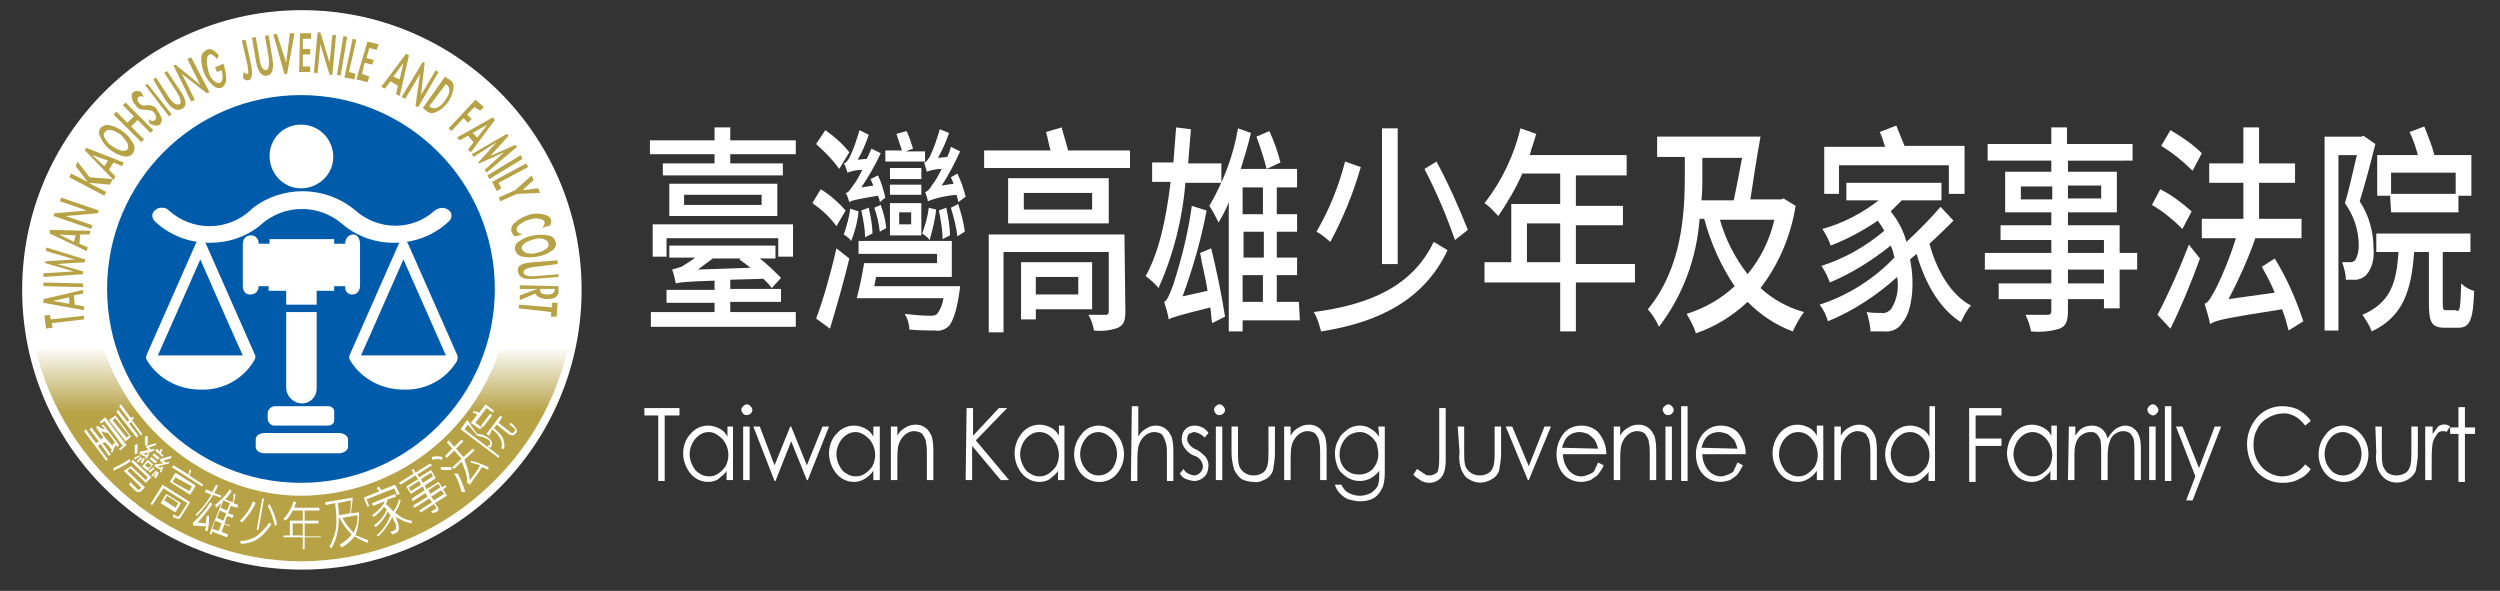 <?xml version="1.0" encoding="utf-8"?>
<!-- Generator: Adobe Illustrator 27.8.1, SVG Export Plug-In . SVG Version: 6.00 Build 0)  -->
<svg version="1.1" id="圖層_1" xmlns="http://www.w3.org/2000/svg" xmlns:xlink="http://www.w3.org/1999/xlink" x="0px" y="0px"
	 viewBox="0 0 270.8 64" style="enable-background:new 0 0 270.8 64;" xml:space="preserve">
<rect x="0" y="0" width="270.8" height="64" fill="#333333" stroke="none"/>
<style type="text/css">
	.st0{fill:#FFFFFF;}
	.st1{fill:url(#SVGID_1_);}
	.st2{fill:#005BAB;}
	.st3{fill:#B7A246;}
</style>
<path class="st0" d="M86.2,15.2v1.5h-7.1v1h5.7V19h-13v-1.3h5.6v-1h-7v-1.5h7v-1.4h1.7v1.4H86.2z M79.1,33.8h7.1v1.6H70.5v-1.6h6.9
	v-1h-5.2v-1.4h5.2v-1c-3.3,0.1-3.8,0.2-4.2,0.3c-0.1-0.5-0.2-1-0.4-1.5c0.3-0.1,0.7-0.2,1-0.3c0.5-0.3,1-0.6,1.5-1h-2.8v-1.3H84V28
	h-1.7c0.8,0.6,1.6,1.4,2.3,2.1l-1,1.1c-0.3-0.4-0.6-0.7-0.9-1l-3.6,0.1v1h5.5v1.4h-5.5V33.8z M70.7,24.3h15.2v3.5h-1.6v-2H72.2v2
	h-1.5V24.3z M84.2,19.9v3.5H72.5v-3.5H84.2z M82.5,21.1h-8.4v1.1h8.4L82.5,21.1z M77.2,28c-0.5,0.4-1.1,0.8-1.6,1.2l5.7-0.2
	c-0.4-0.3-0.8-0.6-1.2-0.9l0.1-0.1L77.2,28z"/>
<path class="st0" d="M90.6,24.5c-0.7-1-1.6-1.8-2.6-2.5l0.9-1.5c1,0.6,1.9,1.4,2.7,2.3L90.6,24.5z M88.4,34.5
	c0.7-1.8,1.6-4.9,2.2-7.6L92,28c-0.6,2.5-1.4,5.3-2.1,7.6L88.4,34.5z M90.9,18.3c-0.7-1-1.6-1.9-2.5-2.7l1-1.5
	c1,0.7,1.9,1.5,2.6,2.4L90.9,18.3z M93,22.9c-0.1,1.1-0.4,2.2-0.8,3.2c-0.2-0.3-0.5-0.5-0.8-0.7c0.3-0.9,0.6-1.9,0.7-2.8L93,22.9z
	 M95.3,21.9c0-0.2-0.1-0.5-0.2-0.7c-2.4,0.4-2.8,0.5-3.1,0.7c-0.1-0.3-0.2-0.7-0.4-1c0.3,0,0.5-0.4,0.8-0.8c0.4-0.5,0.7-1.1,1-1.7
	c-0.5,0-1.1,0.1-1.6,0.3c-0.1-0.3-0.2-0.7-0.4-1c0.2,0,0.4-0.3,0.6-0.6c0.5-1,0.8-2,1.1-3l1,0.5c-0.3,0.9-0.7,1.9-1.2,2.7l1-0.1
	c0.2-0.4,0.3-0.7,0.5-1.1l1,0.5c-0.6,1.3-1.3,2.5-2.1,3.7l1.3-0.2c-0.1-0.2-0.2-0.5-0.3-0.7l0.8-0.4c0.4,0.8,0.6,1.6,0.8,2.4
	L95.3,21.9z M104,31c0,0.3-0.1,0.6-0.1,0.8c-0.3,2-0.7,3-1.1,3.5c-0.4,0.4-1,0.6-1.5,0.5c-0.5,0-1.7,0-2.8-0.1
	c0-0.6-0.2-1.2-0.5-1.7c0.9,0.1,1.8,0.2,2.7,0.2c0.4,0,0.6,0,0.8-0.2c0.4-0.5,0.6-1.1,0.7-1.7h-9.4c0.3-1.1,0.6-2.5,0.8-3.8h7.9v-1
	H93v-1.4h10.1V30h-8.2l-0.2,1H104z M93.7,25.7c0-1-0.2-1.9-0.4-2.9l0.8-0.3c0.2,0.9,0.4,1.8,0.4,2.8L93.7,25.7z M95.3,25.1
	c-0.1-0.9-0.3-1.8-0.6-2.6l0.7-0.3c0.3,0.8,0.5,1.6,0.6,2.5L95.3,25.1z M100.2,17.5h-4.3v-1.2h1.8c-0.2-0.6-0.4-1.2-0.6-1.8l1.1-0.3
	c0.3,0.6,0.5,1.3,0.7,1.9l-0.8,0.3h2.1L100.2,17.5z M96.4,22h3.4v3.5h-3.4V22z M99.8,19.4h-3.4v-1.2h3.4V19.4z M96.4,20h3.4v1.1
	h-3.4V20z M97.4,24.3h1.3V23h-1.3L97.4,24.3z M101.4,22.7c-0.1,1.1-0.4,2.2-0.7,3.3c-0.2-0.3-0.5-0.5-0.8-0.7
	c0.3-0.9,0.6-1.8,0.7-2.8L101.4,22.7z M103.8,21.9c0-0.2-0.1-0.5-0.2-0.8c-1.1,0.1-2.1,0.3-3.1,0.7c0-0.2-0.2-0.8-0.3-1
	c0.2,0,0.5-0.3,0.8-0.8c0.4-0.5,0.7-1.1,1-1.7c-0.5,0-1.1,0.1-1.6,0.3c-0.1-0.3-0.2-0.7-0.3-1c0.2,0,0.4-0.3,0.6-0.6
	c0.5-1,0.8-2,1.1-3l1,0.4c-0.3,0.9-0.7,1.8-1.2,2.7l1-0.1c0.2-0.4,0.3-0.7,0.4-1.1l1,0.5c-0.6,1.3-1.2,2.5-2,3.7l1.3-0.2l-0.3-0.7
	l0.7-0.4c0.4,0.8,0.7,1.7,0.9,2.5L103.8,21.9z M102.1,25.9c0-1-0.2-2.1-0.4-3.1l0.8-0.3c0.2,1,0.4,2,0.4,3L102.1,25.9z M103.8,22.1
	c0.3,1,0.6,2,0.7,3l-0.8,0.5c-0.1-1-0.4-2.1-0.7-3.1L103.8,22.1z"/>
<path class="st0" d="M122.4,16.3v1.9h-15.8v-1.9h7.2c-0.2-0.6-0.3-1.4-0.5-2l1.7-0.5c0.2,0.8,0.5,1.7,0.7,2.5L122.4,16.3z
	 M121.9,33.7c0,1.1-0.2,1.5-0.8,1.8c-0.8,0.3-1.7,0.4-2.6,0.3c-0.1-0.6-0.3-1.2-0.6-1.7c0.6,0,1.2,0,1.9,0c0.2,0,0.3-0.1,0.3-0.4
	v-6.4h-11.4v8.7h-1.6V25.4h14.7L121.9,33.7z M120.1,19.3v4.9h-10.9v-4.9L120.1,19.3z M112.2,33.5v1.1h-1.6v-6.2h7.7v5.1H112.2z
	 M118.3,20.9h-7.4v1.8h7.4V20.9z M112.2,30v1.9h4.6V30H112.2z"/>
<path class="st0" d="M128.4,19.8c-0.3,3.9-1.3,7.8-2.9,11.4c-0.4-0.5-0.9-0.9-1.4-1.3c1.4-2.5,2.2-6,2.7-10.2h-2v-2.1h2.3
	c0.1-1.2,0.2-2.6,0.3-3.8l1.6,0.2c-0.1,1.2-0.2,2.5-0.3,3.7h3.6v2.1L128.4,19.8z M131.2,26.9c0.6,2.5,1.1,4.9,1.5,7.4l-1.4,0.7
	c-0.1-0.5-0.1-1.1-0.2-1.7c-3.6,0.9-4.2,1.1-4.5,1.3c-0.1-0.6-0.3-1.3-0.5-1.9c0.3-0.1,0.6-0.8,1-1.9c0.9-2.8,1.6-5.6,2-8.5l1.6,0.5
	c-0.6,3.2-1.5,6.3-2.6,9.3l2.7-0.6c-0.2-1.4-0.6-2.8-0.8-4.1L131.2,26.9z M140.8,34.7h-6.2v1.2h-1.5v-14c-0.3,0.8-0.7,1.5-1.1,2.2
	c-0.3-0.6-0.6-1.2-1-1.8c1.5-2.6,2.6-5.4,3.1-8.4l1.4,0.5c-0.3,1.3-0.7,2.6-1.1,3.9h6.1v2h-2.2v2.9h2.2v1.9h-2.2v2.8h2.2v1.9h-2.2
	v2.9h2.4L140.8,34.7z M134.6,20.3v2.9h2.2v-2.9L134.6,20.3z M136.9,25.1h-2.2v2.8h2.2V25.1z M134.6,32.7h2.2v-2.9h-2.2V32.7z
	 M137.5,14.2c0.5,1.1,0.9,2.2,1.2,3.4l-1.5,0.7c-0.3-1.2-0.7-2.4-1.1-3.5L137.5,14.2z"/>
<path class="st0" d="M156.8,27.1c-2.5,5.3-7.3,7.8-13.7,8.8c-0.2-0.7-0.4-1.5-0.8-2.1c6.1-0.8,10.7-2.8,13-7.6L156.8,27.1z
	 M147.4,18.1c-0.8,2.8-1.9,5.5-3.3,8.1c-0.5-0.4-0.9-0.8-1.5-1.1c1.4-2.4,2.4-4.9,3.1-7.6L147.4,18.1z M151.4,13.9v14.7h-1.7V13.9
	L151.4,13.9z M155.6,17.5c1.3,2.4,2.4,4.9,3.4,7.4l-1.4,1.1c-0.9-2.6-2-5.2-3.3-7.7L155.6,17.5z"/>
<path class="st0" d="M177.1,30.6h-6.4v5.3H169v-5.3h-8.2v-2.2h2.9v-6.3h5.3v-3.3h-4.1c-0.7,1.6-1.6,3.1-2.6,4.6
	c-0.5-0.5-0.9-1-1.5-1.4c1.9-2.4,3.2-5.2,3.9-8.1l1.7,0.6c-0.2,0.8-0.5,1.5-0.7,2.3h10.5v2.2h-5.5v3.3h5.1v2.1h-5.1v4.2h6.4
	L177.1,30.6z M169,28.4v-4.2h-3.6v4.2H169z"/>
<path class="st0" d="M194.5,22.3c-0.5,3.2-1.8,6.3-3.8,8.9c1.3,1.2,2.9,2.1,4.7,2.6c-0.5,0.7-0.9,1.4-1.2,2.1
	c-1.9-0.7-3.5-1.8-4.9-3.2c-1.6,1.5-3.5,2.7-5.6,3.4c-0.2-0.7-0.6-1.4-1-2.1c1.9-0.6,3.7-1.6,5.2-3c-1.5-2.2-2.6-4.7-3.3-7.3h-0.5
	c-0.3,4.2-1.8,8.3-4.4,11.7c-0.3-0.7-0.7-1.3-1.2-1.9c3.7-4.5,4-10.4,4-14.5v-2h-3v-2.2h11.2c-0.4,2.2-0.8,4.8-1.1,6.8h3.3l0.3-0.1
	L194.5,22.3z M184.4,19.1c0,0.8,0,1.7-0.1,2.6h3.5c0.3-1.4,0.6-3,0.9-4.6h-4.3V19.1z M186.3,23.8c0.6,2.1,1.6,4.1,3,5.9
	c1.4-1.7,2.4-3.7,2.9-5.9H186.3z"/>
<path class="st0" d="M211.6,23.9c-0.8,0.8-1.7,1.7-2.6,2.5c0.8,3,2.4,5.6,4.5,6.7c-0.5,0.5-0.8,1.2-1.1,1.8c-2.2-1.4-3.8-4-4.8-7.4
	l-0.7,0.6c0.6,3,0.1,5.8-0.8,6.8c-0.4,0.7-1.2,1.1-2,1c-0.5,0-1,0-1.5,0c0-0.7-0.2-1.4-0.4-2.1c0.6,0.1,1.2,0.1,1.6,0.1
	c0.4,0.1,0.9-0.2,1.1-0.5c0.6-1,0.8-2.2,0.6-3.4c-2.2,2-4.8,3.7-7.5,4.8c-0.2-0.7-0.5-1.3-0.9-1.8c3.1-1,5.9-2.8,8.1-5.1
	c-0.1-0.5-0.2-0.9-0.4-1.3c-2,1.6-4.2,3-6.6,4c-0.2-0.6-0.5-1.2-0.9-1.8c2.5-0.8,4.8-2.1,6.8-3.8c-0.2-0.4-0.5-0.8-0.7-1.1
	c-1.6,1.1-3.3,2-5.1,2.7c-0.2-0.6-0.5-1.2-0.9-1.8c2.2-0.6,4.3-1.7,6.1-3.1H200v-1.9h10.3v1.9H206c-0.4,0.4-0.8,0.8-1.2,1.2
	c0.8,1,1.4,2.1,1.7,3.3c1.3-1.2,2.6-2.5,3.7-3.8L211.6,23.9z M199.2,21h-1.6v-5.1h6.6c-0.2-0.5-0.3-1.1-0.6-1.6l1.8-0.7
	c0.3,0.7,0.6,1.5,0.9,2.2h6.5V21h-1.7v-3.1h-11.9V21z"/>
<path class="st0" d="M231.5,29.2h-1.9v4.2h-1.7v-1H224v1.2c0,1.2-0.2,1.7-0.9,2c-1,0.3-2,0.4-3.1,0.3c-0.1-0.6-0.3-1.2-0.6-1.8
	c1,0,2.1,0,2.4,0s0.4-0.1,0.4-0.5v-1.2h-5.7v-1.7h5.7v-1.5H215v-1.8h7.2V26h-5.5v-1.6h5.5V23h-5v-4.4h5v-1.2h-6.9v-1.8h6.9v-1.8h1.7
	v1.8h7.1v1.8H224v1.2h5.3V23H224v1.4h5.6v3h1.9L231.5,29.2z M222.3,21.6v-1.4h-3.4v1.4L222.3,21.6z M224,20.1v1.4h3.6v-1.4L224,20.1
	z M224,27.4h3.9V26H224L224,27.4z M227.9,29.2H224v1.5h3.9L227.9,29.2z"/>
<path class="st0" d="M236.4,24.8c-1-1-2.1-1.9-3.3-2.6l0.9-1.7c1.2,0.6,2.4,1.5,3.4,2.4L236.4,24.8z M233.7,34.1
	c1.3-2.5,2.4-5,3.4-7.6l1.2,1.5c-0.9,2.5-2.1,5.4-3.2,7.6L233.7,34.1z M235.1,14.1c1.2,0.7,2.4,1.5,3.4,2.5l-1,1.9
	c-1-1-2.1-1.9-3.4-2.7L235.1,14.1z M247.9,35.8c-0.2-0.8-0.4-1.5-0.7-2.3c-6.4,1-7.2,1.2-7.8,1.6c-0.1-0.5-0.4-1.6-0.6-2.2
	c0.4-0.1,0.7-0.7,1.2-1.6c0.9-1.8,1.6-3.6,2.2-5.5h-3.7v-2.1h4.5v-3.9h-3.7v-2.1h3.7v-3.9h1.7v3.9h3.9v2.1h-3.9v3.9h4.6v2.1h-5
	c-0.8,2.3-1.8,4.5-2.9,6.6l5-0.7c-0.4-1-0.9-1.9-1.4-2.8l1.4-0.9c1.3,2.1,2.3,4.4,3.1,6.8L247.9,35.8z"/>
<path class="st0" d="M257.3,15.6c-0.5,2-1.1,4.3-1.7,6.2c1,1.5,1.5,3.3,1.5,5.1c0.1,1-0.1,2.1-0.8,2.9c-0.3,0.3-0.6,0.4-1,0.5
	c-0.4,0-0.8,0-1.2,0c0-0.7-0.2-1.3-0.4-1.9c0.3,0,0.6,0,0.9,0c0.2,0,0.4-0.1,0.5-0.2c0.3-0.5,0.4-1,0.4-1.6c0-1.6-0.5-3.2-1.5-4.6
	c0.5-1.6,0.9-3.6,1.3-5.2h-2v19h-1.5v-21h4l0.2-0.1L257.3,15.6z M266.1,33.7c0.4,0,0.4-0.4,0.5-3c0.4,0.4,0.9,0.7,1.4,0.8
	c-0.1,3.2-0.5,4-1.7,4h-1.5c-1.4,0-1.7-0.6-1.7-2.6v-5.6h-1.6c-0.3,4.2-1.2,7-4.6,8.6c-0.2-0.6-0.6-1.2-1-1.8c3-1.3,3.7-3.4,3.9-6.8
	h-2.4v-2h10.2v2h-3v5.6c0,0.7,0.1,0.7,0.4,0.7H266.1z M258.9,21.2h-1.4v-4.4h4.4c-0.2-0.8-0.5-1.7-0.9-2.5l1.6-0.6
	c0.4,1,0.8,2,1.1,3.1h4v4.4h-1.4V23h-7.3L258.9,21.2z M259,18.7V21h7v-2.3L259,18.7z"/>
<path class="st0" d="M69.8,45v-0.8h3.8V45h-1.6v7.1h-0.7V45H69.8z"/>
<path class="st0" d="M79.4,46.2v5.8h-0.7v-1c-0.2,0.4-0.6,0.6-0.9,0.9c-0.3,0.2-0.7,0.3-1.1,0.3c-0.7,0-1.4-0.3-1.9-0.9
	c-0.5-0.6-0.8-1.4-0.8-2.2c0-0.8,0.3-1.6,0.8-2.1c0.5-0.6,1.2-0.9,1.9-0.9c0.4,0,0.8,0.1,1.2,0.3c0.4,0.2,0.7,0.5,0.9,0.9v-1.1H79.4
	z M76.8,46.8c-0.4,0-0.7,0.1-1,0.3c-0.3,0.2-0.6,0.5-0.8,0.9c-0.2,0.4-0.3,0.8-0.3,1.2c0,0.4,0.1,0.8,0.3,1.2
	c0.2,0.4,0.4,0.7,0.8,0.9c0.3,0.2,0.6,0.3,1,0.3c0.4,0,0.7-0.1,1-0.3c0.3-0.2,0.6-0.5,0.8-0.8c0.2-0.4,0.3-0.8,0.3-1.2
	c0-0.6-0.2-1.2-0.6-1.7C77.8,47.1,77.3,46.8,76.8,46.8z"/>
<path class="st0" d="M80.9,43.8c0.2,0,0.3,0.1,0.4,0.2c0.1,0.1,0.2,0.3,0.2,0.4c0,0.2-0.1,0.3-0.2,0.4c-0.2,0.2-0.5,0.2-0.7,0.1
	c0,0,0,0-0.1-0.1c-0.1-0.1-0.2-0.3-0.2-0.4c0-0.2,0.1-0.3,0.2-0.4C80.6,43.9,80.7,43.8,80.9,43.8z M80.5,46.2h0.7v5.8h-0.7V46.2z"/>
<path class="st0" d="M81.6,46.2h0.7l1.6,4.2l1.7-4.2h0.1l1.7,4.2l1.7-4.2h0.7l-2.3,5.8h-0.1l-1.7-4.2L84,52.1h-0.1L81.6,46.2z"/>
<path class="st0" d="M95.3,46.2v5.8h-0.7v-1c-0.3,0.4-0.6,0.7-1,0.9c-0.3,0.2-0.7,0.3-1.1,0.3c-0.7,0-1.4-0.3-1.9-0.9
	c-0.5-0.6-0.8-1.4-0.8-2.2c0-0.8,0.3-1.6,0.8-2.1c0.5-0.6,1.2-0.9,1.9-0.9c0.4,0,0.8,0.1,1.2,0.3c0.4,0.2,0.7,0.5,0.9,0.9v-1.1H95.3
	z M92.7,46.8c-0.4,0-0.7,0.1-1,0.3c-0.3,0.2-0.6,0.5-0.8,0.9c-0.2,0.4-0.3,0.8-0.3,1.2c0,0.4,0.1,0.8,0.3,1.2
	c0.2,0.4,0.4,0.7,0.8,0.9c0.3,0.2,0.6,0.3,1,0.3c0.4,0,0.7-0.1,1-0.3c0.3-0.2,0.6-0.5,0.8-0.8c0.2-0.4,0.3-0.8,0.3-1.2
	c0-0.6-0.2-1.2-0.6-1.7C93.7,47.1,93.2,46.8,92.7,46.8z"/>
<path class="st0" d="M96.5,46.2h0.7v1c0.2-0.4,0.5-0.7,0.9-0.9c0.3-0.2,0.7-0.3,1.1-0.3c0.4,0,0.7,0.1,1,0.3
	c0.3,0.2,0.5,0.5,0.7,0.9c0.2,0.6,0.2,1.2,0.2,1.8v3h-0.7v-2.8c0-0.5,0-0.9-0.1-1.3c0-0.3-0.2-0.6-0.4-0.9c-0.2-0.2-0.6-0.3-0.9-0.3
	c-0.4,0-0.8,0.2-1.1,0.5c-0.3,0.3-0.5,0.7-0.6,1.1c-0.1,0.5-0.1,1.1-0.1,1.6v2.1h-0.7L96.5,46.2z"/>
<path class="st0" d="M104.7,44.2h0.7v3l2.8-3h0.9l-3.4,3.5l3.6,4.3h-0.9l-3.1-3.7v3.7h-0.7L104.7,44.2z"/>
<path class="st0" d="M115.3,46.2v5.8h-0.7v-1c-0.2,0.4-0.6,0.6-0.9,0.9c-0.3,0.2-0.7,0.3-1.1,0.3c-0.7,0-1.4-0.3-1.9-0.9
	c-0.5-0.6-0.8-1.4-0.8-2.2c0-0.8,0.3-1.6,0.8-2.2c0.5-0.6,1.2-0.9,1.9-0.9c0.4,0,0.8,0.1,1.2,0.3c0.4,0.2,0.7,0.5,0.9,0.9v-1.1
	H115.3z M112.6,46.8c-0.4,0-0.7,0.1-1,0.3c-0.3,0.2-0.6,0.5-0.8,0.9c-0.2,0.4-0.3,0.8-0.3,1.2c0,0.4,0.1,0.8,0.3,1.2
	c0.2,0.4,0.4,0.7,0.8,0.9c0.3,0.2,0.6,0.3,1,0.3c0.4,0,0.7-0.1,1-0.3c0.3-0.2,0.6-0.5,0.8-0.8c0.2-0.4,0.3-0.8,0.3-1.2
	c0-0.6-0.2-1.2-0.6-1.7C113.7,47.1,113.2,46.8,112.6,46.8z"/>
<path class="st0" d="M119,46.1c0.8,0,1.5,0.4,2,1c1,1.2,1,3,0,4.2c-0.9,1.1-2.5,1.2-3.6,0.3c-0.1-0.1-0.2-0.2-0.3-0.3
	c-1-1.2-1-3,0-4.2C117.5,46.5,118.2,46.1,119,46.1z M119,46.8c-0.6,0-1.1,0.3-1.4,0.7c-0.4,0.5-0.6,1.1-0.6,1.7
	c0,0.4,0.1,0.8,0.3,1.2c0.2,0.3,0.4,0.6,0.7,0.8c0.6,0.4,1.4,0.4,2,0c0.3-0.2,0.6-0.5,0.7-0.8c0.2-0.4,0.3-0.8,0.3-1.2
	c0-0.6-0.2-1.2-0.6-1.7C120,47.1,119.5,46.8,119,46.8z"/>
<path class="st0" d="M122.6,44h0.7v3.3c0.2-0.4,0.5-0.7,0.9-0.9c0.3-0.2,0.6-0.3,1-0.3c0.4,0,0.7,0.1,1,0.3c0.3,0.2,0.5,0.5,0.7,0.9
	c0.2,0.6,0.2,1.2,0.2,1.8v3h-0.7v-2.8c0-0.5,0-0.9-0.1-1.3c-0.1-0.3-0.2-0.6-0.4-0.9c-0.2-0.2-0.5-0.3-0.9-0.3
	c-0.4,0-0.8,0.2-1.1,0.5c-0.3,0.3-0.5,0.7-0.6,1.1c-0.1,0.5-0.1,1.1-0.1,1.6v2.1h-0.7L122.6,44z"/>
<path class="st0" d="M130.9,46.9l-0.4,0.5c-0.3-0.3-0.6-0.5-1.1-0.6c-0.2,0-0.4,0.1-0.6,0.2c-0.2,0.2-0.2,0.4-0.2,0.6
	c0,0.2,0.1,0.4,0.2,0.5c0.2,0.3,0.5,0.5,0.8,0.6c0.4,0.2,0.7,0.5,1,0.8c0.2,0.3,0.3,0.6,0.3,0.9c0,0.4-0.1,0.9-0.4,1.2
	c-0.3,0.3-0.7,0.5-1.1,0.5c-0.3,0-0.6-0.1-0.9-0.2c-0.3-0.1-0.5-0.3-0.7-0.6l0.4-0.5c0.2,0.4,0.6,0.6,1.1,0.7c0.3,0,0.5-0.1,0.7-0.3
	c0.2-0.2,0.3-0.4,0.3-0.7c0-0.2-0.1-0.4-0.2-0.6c-0.2-0.3-0.5-0.5-0.9-0.6c-0.4-0.2-0.7-0.5-0.9-0.8c-0.2-0.3-0.3-0.6-0.3-0.9
	c0-0.4,0.1-0.8,0.4-1.1c0.3-0.3,0.6-0.4,1-0.4C130,46.1,130.6,46.4,130.9,46.9z"/>
<path class="st0" d="M132.1,43.8c0.2,0,0.3,0.1,0.4,0.2c0.1,0.1,0.2,0.3,0.2,0.4c0,0.2-0.1,0.3-0.2,0.4c-0.2,0.2-0.5,0.2-0.7,0.1
	c0,0,0,0-0.1-0.1c-0.1-0.1-0.2-0.3-0.2-0.4c0-0.2,0.1-0.3,0.2-0.4C131.8,43.9,131.9,43.8,132.1,43.8z M131.7,46.2h0.7v5.8h-0.7V46.2
	z"/>
<path class="st0" d="M133.4,46.2h0.7V49c0,0.5,0,0.9,0.1,1.4c0.1,0.3,0.3,0.6,0.6,0.8c0.3,0.2,0.6,0.3,1,0.3c0.4,0,0.7-0.1,1-0.3
	c0.3-0.2,0.4-0.5,0.5-0.8c0.1-0.5,0.1-1,0.1-1.4v-2.8h0.7v2.9c0,0.6-0.1,1.2-0.2,1.8c-0.1,0.4-0.4,0.8-0.8,1
	c-0.4,0.2-0.8,0.4-1.3,0.3c-0.4,0-0.9-0.1-1.3-0.3c-0.3-0.2-0.6-0.6-0.8-1c-0.2-0.6-0.3-1.3-0.3-1.9V46.2z"/>
<path class="st0" d="M139.1,46.2h0.7v1c0.2-0.4,0.5-0.7,0.9-0.9c0.3-0.2,0.7-0.3,1.1-0.3c0.4,0,0.7,0.1,1,0.3
	c0.3,0.2,0.5,0.5,0.7,0.9c0.2,0.6,0.2,1.2,0.2,1.8v3H143v-2.8c0-0.5,0-0.9-0.1-1.3c0-0.3-0.2-0.6-0.4-0.9c-0.2-0.2-0.5-0.3-0.9-0.3
	c-0.4,0-0.8,0.2-1.1,0.5c-0.3,0.3-0.5,0.7-0.6,1.1c-0.1,0.5-0.1,1.1-0.1,1.6v2.1h-0.7L139.1,46.2z"/>
<path class="st0" d="M149.3,46.2h0.7v4.7c0,0.6,0,1.2-0.2,1.8c-0.2,0.5-0.5,0.9-0.9,1.2c-0.5,0.3-1,0.4-1.6,0.4
	c-0.4,0-0.8-0.1-1.2-0.2c-0.3-0.1-0.6-0.3-0.9-0.6c-0.3-0.3-0.5-0.6-0.6-1h0.7c0.2,0.4,0.4,0.7,0.8,0.9c0.4,0.2,0.8,0.3,1.2,0.3
	c0.4,0,0.8-0.1,1.2-0.3c0.3-0.2,0.5-0.4,0.7-0.7c0.2-0.4,0.2-0.9,0.2-1.4V51c-0.2,0.3-0.6,0.6-0.9,0.8c-0.4,0.2-0.8,0.3-1.2,0.3
	c-0.5,0-0.9-0.1-1.4-0.4c-0.4-0.3-0.8-0.6-1-1.1c-0.2-0.5-0.3-1-0.3-1.5c0-0.5,0.1-1,0.4-1.5c0.2-0.5,0.6-0.8,1-1.1
	c0.4-0.3,0.9-0.4,1.3-0.4c0.4,0,0.8,0.1,1.1,0.3c0.4,0.2,0.7,0.5,1,0.9L149.3,46.2z M147.3,46.8c-0.4,0-0.7,0.1-1.1,0.3
	c-0.3,0.2-0.6,0.5-0.8,0.9c-0.2,0.4-0.3,0.8-0.3,1.2c0,0.6,0.2,1.2,0.6,1.6c0.4,0.4,0.9,0.6,1.5,0.6c0.6,0,1.1-0.2,1.5-0.6
	c0.4-0.5,0.6-1,0.6-1.6c0-0.4-0.1-0.8-0.2-1.2c-0.2-0.3-0.4-0.6-0.7-0.8C148,46.9,147.7,46.8,147.3,46.8L147.3,46.8z"/>
<path class="st0" d="M155.9,44.2h0.7v5.3c0,0.6,0,1.2-0.2,1.7c-0.1,0.3-0.3,0.6-0.6,0.8c-0.3,0.2-0.6,0.3-1,0.3
	c-0.3,0-0.6-0.1-0.8-0.2c-0.3-0.2-0.7-0.4-0.9-0.7l0.4-0.6c0.3,0.2,0.6,0.4,0.9,0.6c0.1,0.1,0.3,0.1,0.5,0.1c0.2,0,0.4-0.1,0.6-0.2
	c0.2-0.1,0.3-0.3,0.3-0.5c0.1-0.4,0.1-0.9,0.1-1.3L155.9,44.2z"/>
<path class="st0" d="M157.9,46.2h0.7V49c0,0.5,0,0.9,0.1,1.4c0.1,0.3,0.3,0.6,0.6,0.8c0.3,0.2,0.6,0.3,1,0.3c0.4,0,0.7-0.1,1-0.3
	c0.3-0.2,0.4-0.5,0.5-0.8c0.1-0.5,0.1-1,0.1-1.4v-2.8h0.7v2.9c0,0.6-0.1,1.2-0.2,1.8c-0.1,0.4-0.4,0.8-0.8,1c-0.8,0.5-1.7,0.5-2.5,0
	c-0.4-0.2-0.6-0.6-0.8-1c-0.2-0.6-0.3-1.2-0.2-1.9L157.9,46.2z"/>
<path class="st0" d="M163.1,46.2h0.7l1.8,4.3l1.7-4.3h0.7l-2.4,5.8h-0.1L163.1,46.2z"/>
<path class="st0" d="M173.1,50.1l0.6,0.3c-0.1,0.4-0.4,0.7-0.6,1c-0.2,0.2-0.5,0.4-0.8,0.6c-0.3,0.1-0.7,0.2-1,0.2
	c-0.8,0-1.5-0.3-2-0.9c-0.5-0.6-0.7-1.4-0.7-2.1c0-0.7,0.2-1.4,0.6-2c0.4-0.7,1.2-1.1,2.1-1.1c0.9,0,1.7,0.4,2.1,1.1
	c0.4,0.6,0.6,1.3,0.6,2h-4.7c0,0.6,0.2,1.2,0.6,1.7c0.3,0.4,0.8,0.7,1.4,0.7c0.3,0,0.5-0.1,0.8-0.2c0.2-0.1,0.5-0.2,0.6-0.4
	C172.8,50.7,173,50.4,173.1,50.1z M173.1,48.6c-0.1-0.4-0.2-0.7-0.4-1c-0.2-0.2-0.4-0.4-0.7-0.6c-0.3-0.1-0.6-0.2-0.9-0.2
	c-0.5,0-1,0.2-1.3,0.5c-0.3,0.3-0.5,0.8-0.6,1.2L173.1,48.6z"/>
<path class="st0" d="M174.8,46.2h0.7v1c0.2-0.4,0.5-0.7,0.9-0.9c0.3-0.2,0.7-0.3,1.1-0.3c0.4,0,0.7,0.1,1,0.3
	c0.3,0.2,0.5,0.5,0.7,0.9c0.2,0.6,0.2,1.2,0.2,1.8v3h-0.7v-2.8c0-0.5,0-0.9-0.1-1.3c0-0.3-0.2-0.6-0.4-0.9c-0.2-0.2-0.5-0.3-0.9-0.3
	c-0.4,0-0.8,0.2-1.1,0.5c-0.3,0.3-0.5,0.7-0.6,1.1c-0.1,0.5-0.1,1.1-0.1,1.6v2.1h-0.7L174.8,46.2z"/>
<path class="st0" d="M180.7,43.8c0.2,0,0.3,0.1,0.4,0.2c0.1,0.1,0.2,0.3,0.2,0.4c0,0.2-0.1,0.3-0.2,0.4c-0.2,0.2-0.5,0.2-0.7,0.1
	c0,0,0,0-0.1-0.1c-0.1-0.1-0.2-0.3-0.2-0.4c0-0.2,0.1-0.3,0.2-0.4C180.4,43.9,180.6,43.8,180.7,43.8z M180.4,46.2h0.7v5.8h-0.7V46.2
	z"/>
<path class="st0" d="M182.1,44h0.7v8.1h-0.7V44z"/>
<path class="st0" d="M188.2,50.1l0.6,0.3c-0.2,0.4-0.4,0.7-0.6,1c-0.2,0.2-0.5,0.4-0.8,0.6c-0.3,0.1-0.7,0.2-1,0.2
	c-0.8,0-1.5-0.3-2-0.9c-0.5-0.6-0.7-1.4-0.7-2.1c0-0.7,0.2-1.4,0.6-2c0.5-0.7,1.2-1.1,2.1-1.1c0.9,0,1.7,0.4,2.1,1.1
	c0.4,0.6,0.6,1.3,0.6,2h-4.7c0,0.6,0.2,1.2,0.6,1.7c0.3,0.4,0.9,0.7,1.4,0.7c0.3,0,0.5-0.1,0.8-0.2c0.2-0.1,0.5-0.2,0.6-0.4
	C187.9,50.7,188.1,50.4,188.2,50.1z M188.2,48.6c-0.1-0.4-0.2-0.7-0.4-1c-0.2-0.2-0.4-0.4-0.7-0.6c-0.3-0.1-0.6-0.2-0.9-0.2
	c-0.5,0-1,0.2-1.3,0.5c-0.3,0.3-0.5,0.8-0.6,1.2L188.2,48.6z"/>
<path class="st0" d="M197.5,46.2v5.8h-0.7v-1c-0.3,0.4-0.6,0.7-1,0.9c-0.3,0.2-0.7,0.3-1.1,0.3c-0.7,0-1.4-0.3-1.9-0.9
	c-0.5-0.6-0.8-1.4-0.8-2.2c0-0.8,0.3-1.6,0.8-2.2c0.5-0.6,1.2-0.9,1.9-0.9c0.4,0,0.8,0.1,1.2,0.3c0.4,0.2,0.7,0.5,0.9,0.9v-1.1
	H197.5z M194.8,46.8c-0.4,0-0.7,0.1-1,0.3c-0.3,0.2-0.6,0.5-0.8,0.9c-0.2,0.4-0.3,0.8-0.3,1.2c0,0.4,0.1,0.8,0.3,1.2
	c0.2,0.4,0.4,0.7,0.8,0.9c0.3,0.2,0.6,0.3,1,0.3c0.4,0,0.7-0.1,1-0.3c0.3-0.2,0.6-0.5,0.8-0.8c0.2-0.4,0.3-0.8,0.3-1.2
	c0-0.6-0.2-1.2-0.6-1.7C195.9,47.1,195.4,46.8,194.8,46.8L194.8,46.8z"/>
<path class="st0" d="M198.7,46.2h0.7v1c0.2-0.4,0.5-0.7,0.9-0.9c0.3-0.2,0.7-0.3,1.1-0.3c0.4,0,0.7,0.1,1,0.3
	c0.3,0.2,0.5,0.5,0.7,0.9c0.2,0.6,0.2,1.2,0.2,1.8v3h-0.7v-2.8c0-0.5,0-0.9-0.1-1.3c0-0.3-0.2-0.6-0.4-0.9c-0.2-0.2-0.6-0.3-0.9-0.3
	c-0.4,0-0.8,0.2-1.1,0.5c-0.3,0.3-0.5,0.7-0.6,1.1c-0.1,0.5-0.1,1.1-0.1,1.6v2.1h-0.7L198.7,46.2z"/>
<path class="st0" d="M209.6,44v8.1h-0.7v-1c-0.2,0.4-0.6,0.6-0.9,0.9c-0.3,0.2-0.7,0.3-1.1,0.3c-0.7,0-1.4-0.3-1.9-0.9
	c-0.5-0.6-0.8-1.4-0.8-2.2c0-0.8,0.3-1.6,0.8-2.2c0.5-0.6,1.2-0.9,1.9-0.9c0.4,0,0.8,0.1,1.2,0.3c0.4,0.2,0.7,0.5,0.9,0.9V44H209.6z
	 M206.9,46.8c-0.4,0-0.7,0.1-1,0.3c-0.3,0.2-0.6,0.5-0.8,0.9c-0.2,0.4-0.3,0.8-0.3,1.2c0,0.4,0.1,0.8,0.3,1.2
	c0.2,0.4,0.4,0.7,0.8,0.9c0.3,0.2,0.6,0.3,1,0.3c0.4,0,0.7-0.1,1-0.3c0.3-0.2,0.6-0.5,0.8-0.8c0.2-0.4,0.3-0.8,0.3-1.2
	c0-0.6-0.2-1.2-0.6-1.7C208,47.1,207.5,46.8,206.9,46.8L206.9,46.8z"/>
<path class="st0" d="M213.3,44.2h3.5V45H214v2.5h2.8v0.8H214v3.9h-0.7L213.3,44.2z"/>
<path class="st0" d="M222.8,46.2v5.8h-0.7v-1c-0.2,0.4-0.6,0.6-0.9,0.9c-0.4,0.2-0.7,0.3-1.1,0.3c-0.7,0-1.4-0.3-1.9-0.9
	c-0.5-0.6-0.8-1.4-0.8-2.2c0-0.8,0.3-1.6,0.8-2.2c0.5-0.6,1.2-0.9,1.9-0.9c0.4,0,0.8,0.1,1.2,0.3c0.4,0.2,0.7,0.5,0.9,0.9v-1.1
	H222.8z M220.2,46.8c-0.4,0-0.7,0.1-1,0.3c-0.3,0.2-0.6,0.5-0.8,0.9c-0.2,0.4-0.3,0.8-0.3,1.2c0,0.4,0.1,0.8,0.3,1.2
	c0.2,0.4,0.4,0.7,0.8,0.9c0.3,0.2,0.6,0.3,1,0.3c0.4,0,0.7-0.1,1-0.3c0.3-0.2,0.6-0.5,0.8-0.8c0.2-0.4,0.3-0.8,0.3-1.2
	c0-0.6-0.2-1.2-0.6-1.7C221.3,47.1,220.7,46.8,220.2,46.8z"/>
<path class="st0" d="M224.1,46.2h0.7v1c0.2-0.3,0.4-0.6,0.7-0.8c0.3-0.2,0.7-0.3,1.1-0.3c0.5,0,1,0.2,1.3,0.6
	c0.2,0.2,0.3,0.5,0.4,0.8c0.2-0.4,0.5-0.7,0.8-1c0.3-0.2,0.7-0.4,1.1-0.4c0.3,0,0.7,0.1,0.9,0.3c0.3,0.2,0.5,0.5,0.6,0.8
	c0.2,0.5,0.2,1.1,0.2,1.6v3.2h-0.7v-3.2c0-0.4,0-0.9-0.1-1.3c-0.1-0.2-0.2-0.4-0.4-0.6c-0.2-0.1-0.4-0.2-0.7-0.2
	c-0.3,0-0.6,0.1-0.9,0.3c-0.3,0.2-0.5,0.5-0.6,0.9c-0.2,0.6-0.2,1.2-0.2,1.8v2.3h-0.7v-3c0-0.5,0-1-0.1-1.4
	c-0.1-0.2-0.2-0.4-0.4-0.6c-0.2-0.2-0.4-0.2-0.7-0.2c-0.3,0-0.6,0.1-0.9,0.3c-0.3,0.2-0.5,0.5-0.6,0.8c-0.2,0.5-0.2,1.1-0.2,1.6v2.5
	h-0.7L224.1,46.2z"/>
<path class="st0" d="M233.2,43.8c0.2,0,0.3,0.1,0.4,0.2c0.1,0.1,0.2,0.3,0.2,0.4c0,0.2-0.1,0.3-0.2,0.4c-0.1,0.1-0.2,0.2-0.4,0.2
	c-0.1,0-0.3-0.1-0.4-0.2c-0.1-0.1-0.2-0.3-0.2-0.4c0-0.2,0.1-0.3,0.2-0.4C232.9,43.9,233,43.8,233.2,43.8z M232.8,46.2h0.7v5.8h-0.7
	V46.2z"/>
<path class="st0" d="M234.5,44h0.7v8.1h-0.7V44z"/>
<path class="st0" d="M235.7,46.2h0.7l1.8,4.5l1.7-4.5h0.7l-3.1,8h-0.7l1-2.6L235.7,46.2z"/>
<path class="st0" d="M250.3,45.6l-0.6,0.5c-0.3-0.4-0.7-0.8-1.1-1c-0.4-0.2-0.9-0.4-1.4-0.3c-0.6,0-1.1,0.2-1.6,0.5
	c-0.5,0.3-0.9,0.7-1.1,1.2c-0.3,0.5-0.4,1.1-0.4,1.7c0,0.9,0.3,1.7,0.9,2.4c0.6,0.6,1.4,1,2.2,1c1,0,1.9-0.5,2.5-1.3l0.6,0.5
	c-0.3,0.5-0.8,0.9-1.3,1.1c-0.5,0.3-1.1,0.4-1.8,0.4c-1.1,0-2.2-0.5-2.9-1.4c-0.6-0.8-0.9-1.8-0.9-2.8c0-1.1,0.4-2.1,1.1-2.9
	c0.7-0.8,1.7-1.2,2.7-1.2c0.6,0,1.2,0.1,1.8,0.4C249.5,44.7,250,45.1,250.3,45.6z"/>
<path class="st0" d="M253.8,46.1c0.8,0,1.5,0.4,2,1c1,1.2,1,3,0,4.2c-0.9,1.1-2.5,1.2-3.6,0.3c-0.1-0.1-0.2-0.2-0.3-0.3
	c-1-1.2-1-3,0-4.2C252.3,46.5,253,46.1,253.8,46.1z M253.8,46.8c-0.6,0-1.1,0.3-1.4,0.7c-0.4,0.5-0.6,1.1-0.6,1.7
	c0,0.4,0.1,0.8,0.3,1.2c0.2,0.3,0.4,0.6,0.7,0.8c0.6,0.4,1.4,0.4,2,0c0.3-0.2,0.6-0.5,0.7-0.8c0.2-0.4,0.3-0.8,0.3-1.2
	c0-0.6-0.2-1.2-0.6-1.7C254.8,47.1,254.3,46.8,253.8,46.8z"/>
<path class="st0" d="M257.3,46.2h0.7V49c0,0.5,0,0.9,0.1,1.4c0.1,0.3,0.3,0.6,0.5,0.8c0.3,0.2,0.6,0.3,1,0.3c0.3,0,0.7-0.1,1-0.3
	c0.3-0.2,0.4-0.5,0.5-0.8c0.1-0.5,0.1-1,0.1-1.4v-2.8h0.7v2.9c0,0.6-0.1,1.2-0.2,1.8c-0.1,0.4-0.4,0.7-0.8,1c-0.8,0.5-1.8,0.5-2.5,0
	c-0.3-0.2-0.6-0.6-0.8-1c-0.2-0.6-0.3-1.2-0.2-1.9L257.3,46.2z"/>
<path class="st0" d="M262.8,46.2h0.7v0.8c0.2-0.3,0.4-0.5,0.6-0.8c0.4-0.3,0.9-0.3,1.3,0l-0.4,0.6c-0.1-0.1-0.2-0.1-0.4-0.1
	c-0.2,0-0.5,0.1-0.6,0.3c-0.2,0.3-0.4,0.6-0.5,1c-0.1,0.7-0.1,1.3-0.1,2v2h-0.7V46.2z"/>
<path class="st0" d="M266.3,44.1h0.7v2.2h1.1v0.7H267v5.2h-0.7v-5.2h-0.9v-0.7h0.9L266.3,44.1z"/>
<circle class="st0" cx="32.7" cy="31.4" r="30.3"/>
<linearGradient id="SVGID_1_" gradientUnits="userSpaceOnUse" x1="32.645" y1="5.22" x2="32.645" y2="28.47" gradientTransform="matrix(1 0 0 -1 0 66)">
	<stop  offset="0.69" style="stop-color:#B7A246"/>
	<stop  offset="1" style="stop-color:#FFFFFF"/>
</linearGradient>
<path class="st1" d="M61.5,37.8c-3.1,13.4-15.1,22.9-28.8,23c-14,0-25.9-10.2-28.9-23.2h7.4c2.8,9,11.5,16.1,21.5,16.1
	c9.8-0.1,18.4-6.5,21.4-15.8H61.5z"/>
<path class="st2" d="M53.6,31.3c0,11.6-9.4,21-21,21s-21-9.4-21-21s9.4-21,21-21S53.6,19.7,53.6,31.3L53.6,31.3z"/>
<path class="st0" d="M34.3,33.8H31V42c0,0.9,0.8,1.7,1.7,1.7c0.9,0,1.6-0.7,1.6-1.6c0,0,0,0,0,0V33.8z"/>
<path class="st0" d="M35.6,44h-5.8c-0.4,0-0.7,0.3-0.8,0.6c0,0,0,0,0,0v0.8c0,0.4,0.4,0.7,0.7,0.7c0,0,0,0,0,0h5.8
	c0.4,0,0.7-0.2,0.7-0.6c0,0,0,0,0,0v-0.8C36.3,44.3,35.9,44,35.6,44C35.6,44,35.6,44,35.6,44z"/>
<path class="st0" d="M36.7,46.9h-8c-0.6,0-1,0.3-1,0.7v0.8c0,0.4,0.4,0.7,1,0.7h8c0.5,0,1-0.3,1-0.7v-0.8
	C37.7,47.2,37.2,46.9,36.7,46.9z"/>
<path class="st0" d="M48.9,23.3c0-0.3-0.2-0.5-0.4-0.6c-0.4-0.3-1-0.2-1.4,0.1C44.7,25,41,25,38.5,22.8c-3.2-2.7-7.9-2.8-11.2-0.2h0
	l-0.2,0.2l0,0c-1.2,1.1-2.8,1.7-4.4,1.7c-1.6,0-3.2-0.6-4.4-1.7c-0.2-0.2-0.4-0.3-0.7-0.3c-0.2,0-0.5,0-0.7,0.2
	c-0.2,0.1-0.4,0.4-0.4,0.6v0.1c0,0.2,0.1,0.4,0.3,0.6c1.6,1.5,3.7,2.3,5.9,2.3c2,0,3.9-0.6,5.5-1.9l0,0l0,0l0.1-0.1
	c2.5-2.2,6.2-2.2,8.7-0.1c1.6,1.4,3.6,2.1,5.7,2.1c2.2,0,4.3-0.8,5.9-2.3c0.2-0.2,0.3-0.4,0.3-0.6V23.3z M48.9,23.3L48.9,23.3
	L48.9,23.3z"/>
<path class="st0" d="M36.1,17c0,1.9-1.6,3.4-3.5,3.4c-1.9,0-3.4-1.6-3.4-3.5c0-1.9,1.5-3.4,3.4-3.4C34.6,13.5,36.1,15.1,36.1,17z"/>
<path class="st0" d="M27.6,38.4l-5.3-12C22.2,26.2,22,26,21.7,26c-0.2,0-0.4,0.1-0.5,0.4l0,0l-5.3,12c-0.1,0.2-0.1,0.4,0,0.6
	c1.2,2,3.4,3.2,5.8,3.2c2.4,0.1,4.6-1.1,5.8-3.1C27.7,38.8,27.7,38.6,27.6,38.4z M21.7,28.1c0.3,0.7,4.3,9.8,4.6,10.4h-9.2l3.1-7
	L21.7,28.1z"/>
<path class="st0" d="M49.5,38.4l-5.3-12c-0.1-0.2-0.3-0.4-0.5-0.4c-0.2,0-0.4,0.1-0.5,0.4l0,0l-5.3,12c-0.1,0.2-0.1,0.4,0,0.6
	c1.2,2,3.4,3.2,5.8,3.2c2.4,0.1,4.6-1.1,5.8-3.1C49.6,38.8,49.6,38.6,49.5,38.4z M43.7,28.1l4.6,10.4h-9.2c0.2-0.4,2-4.5,2-4.5
	S43.4,28.8,43.7,28.1z"/>
<path class="st0" d="M38.3,25.4c-0.5,0-0.8,0.3-0.9,0.8c0,0.1,0,0.1,0,0.2h-1.2v-0.5h-7v0.5H28c0.1-0.4-0.3-0.9-0.7-0.9
	c-0.1,0-0.1,0-0.2,0c0,0-0.8,0-0.8,1v4.4c0,1.1,0.8,1,0.8,1c0.5,0,0.9-0.3,0.9-0.8c0,0,0-0.1,0-0.1h1.1v0.5H31V33h3.3v-1.5h1.9v-0.5
	h1.2c-0.1,0.5,0.3,0.9,0.7,0.9c0,0,0.1,0,0.1,0c0,0,0.8,0,0.8-1v-4.4C39,25.4,38.3,25.4,38.3,25.4z"/>
<path class="st0" d="M11.5,49.9l-2.4-3.2l0.2-0.2l1.1,1.5l0.3-0.2l-1-1.3l0.2-0.2l1,1.3l0.3-0.2l-0.8-1.1l0.2-0.2
	c0.2,0.2,0.5,0.4,0.8,0.4L11,46.1l0.2-0.1l1.7,2.2l-0.2,0.2l-0.2-0.2c-0.1,0.3-0.2,0.5-0.3,0.8H12c0-0.1,0.1-0.2,0.1-0.3
	c-0.3-0.4-0.6-0.7-0.7-0.8L11.1,48l0.9,1.2l-0.2,0.2l-0.9-1.3l-0.3,0.2l1.1,1.5L11.5,49.9z M13,48.8l-0.1-0.2l0.4-0.3l-2-2.7
	l-0.4,0.3l-0.1-0.2l0.6-0.5l2.3,3L13,48.8z M12.2,48.3c0-0.1,0.1-0.2,0.1-0.3h0.2l-0.8-1.1c-0.2,0-0.5-0.1-0.7-0.2
	C11.1,47.1,11.5,47.6,12.2,48.3L12.2,48.3z M13.6,47.8l-1.8-2.3l0.7-0.5l1.7,2.3L13.6,47.8z M13.7,47.4l0.3-0.2l-1.5-1.9l-0.3,0.2
	L13.7,47.4z M15.3,47.2l-1.1-1.5l-0.2,0.2l1,1.3l-0.2,0.2l-2.2-2.8l0.2-0.2l1,1.3l0.2-0.2L12.9,44l0.2-0.2l1.1,1.5l0.2-0.2l0.1,0.2
	l-0.2,0.2l1.1,1.5L15.3,47.2z"/>
<path class="st0" d="M14.1,50c-0.6,0.4-1.2,0.7-1.8,1v-0.3c0.6-0.3,1.2-0.6,1.8-1L14.1,50z M15.7,52.8l-0.4,0.4
	c-0.1,0.1-0.2,0.1-0.3,0.1c-0.1,0-0.2,0-0.3-0.1L14,52.5l0.1-0.3l0.8,0.8c0.1,0.1,0.2,0.1,0.2,0l0.2-0.2L13.4,51l0.8-0.5l1.6,1.5
	l0.2-0.3l-1.8-1.7l0.2-0.2l2,1.9l-0.6,0.6l-1.7-1.6L13.8,51L15.7,52.8z M15.2,49.4c-0.2,0.1-0.4,0.3-0.6,0.4l-0.1-0.2
	c0.2-0.1,0.4-0.2,0.6-0.3L15.2,49.4z M14.9,49.1l-0.3,0.1c0-0.3,0-0.6,0-1l0.3-0.1C14.9,48.5,14.9,48.8,14.9,49.1L14.9,49.1z
	 M15,50.1L14.8,50c0.1-0.2,0.3-0.3,0.4-0.5l0.2,0.1C15.2,49.8,15.1,50,15,50.1L15,50.1z M15.9,49.7l-0.2-0.1c0,0,0.1-0.1,0.1-0.1
	c-0.2-0.1-0.5-0.2-0.7-0.4l0.1-0.2c0.3,0,0.6-0.1,0.9-0.2c-0.1-0.1-0.2-0.2-0.3-0.2l0.1-0.2c0.3-0.1,0.7-0.2,1-0.3l0,0.2
	c-0.3,0.1-0.5,0.2-0.8,0.3c0.1,0.1,0.2,0.1,0.3,0.2l0.3-0.1l0,0.2c-0.4,0.2-0.8,0.3-1.2,0.3c0.1,0.1,0.2,0.1,0.4,0.2
	c0.1-0.1,0.1-0.1,0.1-0.2h0.2C16.1,49.3,16,49.5,15.9,49.7L15.9,49.7z M15.4,50.2l-0.2-0.1c0.1-0.2,0.2-0.3,0.3-0.5l0.2,0.1
	C15.6,49.9,15.5,50.1,15.4,50.2L15.4,50.2z M16,51l-0.6-0.5l0.6-0.7l0.6,0.5L16,51z M16,48.2l-0.3,0.1c0-0.3,0-0.7,0-1l0.3-0.1
	C16,47.5,16,47.8,16,48.2L16,48.2z M16.1,50.7l0.3-0.3L16,50.1l-0.3,0.3L16.1,50.7z M16.7,50.8c-0.2,0.2-0.4,0.3-0.5,0.4l-0.1-0.2
	c0.2-0.1,0.4-0.3,0.5-0.4L16.7,50.8z M16.8,50.2l-0.6-0.5l0.2-0.2L17,50L16.8,50.2z M16.6,51.6l-0.2-0.1c0.2-0.2,0.3-0.3,0.4-0.5
	l0.2,0C16.9,51.2,16.7,51.4,16.6,51.6L16.6,51.6z M17.1,49.8l-0.6-0.5l0.2-0.2l0.6,0.5L17.1,49.8z M17.5,51.2l-0.2-0.1
	c0,0,0.1-0.1,0.1-0.2c-0.3-0.2-0.5-0.3-0.7-0.4l0.1-0.2c0.3,0,0.6-0.1,0.9-0.1l-0.4-0.3l0.1-0.2c0.4-0.1,0.7-0.2,1.1-0.3l0.1,0.2
	c-0.3,0.1-0.6,0.2-0.9,0.3c0.1,0.1,0.2,0.2,0.3,0.2l0.3-0.1v0.2c-0.4,0.1-0.8,0.2-1.2,0.3c0.1,0.1,0.2,0.1,0.3,0.2
	c0-0.1,0.1-0.1,0.1-0.2l0.2,0.1C17.6,50.8,17.5,51,17.5,51.2L17.5,51.2z M16.9,51.8l-0.2-0.1c0.1-0.3,0.2-0.5,0.3-0.6l0.2,0.1
	C17.1,51.5,17,51.6,16.9,51.8L16.9,51.8z M17.6,49.5l-0.8-0.7l0.2-0.2l0.3,0.3c0.1-0.1,0.1-0.2,0.1-0.3l0.2,0.1
	c-0.1,0.1-0.1,0.3-0.2,0.4l0.3,0.2L17.6,49.5z"/>
<path class="st0" d="M19.6,56c-0.1,0.1-0.1,0.2-0.2,0.2c-0.1,0-0.2,0-0.4-0.1L18.7,56l0.1-0.3l0.3,0.2c0.1,0.1,0.2,0,0.3,0
	c0,0,0,0,0,0l0.9-1.4l-2.6-1.6l-1.2,1.8l-0.2-0.1l1.3-2.1l3,1.9L19.6,56z M19,55.5l-1.6-1l0.6-1l1.6,1L19,55.5z M19,55l0.3-0.5
	l-1.2-0.8l-0.3,0.5L19,55z M20.6,53.6l-2.2-1.4l0.6-1l2.2,1.4L20.6,53.6z M21.9,52.7l-3.3-2.1l0.2-0.2l1.6,1
	c0.1-0.2,0.1-0.3,0.1-0.5l0.2,0c0,0.2-0.1,0.4-0.2,0.6l1.5,1L21.9,52.7z M20.5,53.2l0.3-0.5L19,51.7l-0.3,0.5L20.5,53.2z"/>
<path class="st0" d="M22.5,57.5l-0.3,0c0-0.1,0.1-0.3,0.1-0.5c-0.4,0-0.9,0-1.4-0.1v-0.3c0.7-0.6,1.4-1.4,1.9-2.2l0.2,0.2
	c-0.5,0.7-1,1.4-1.6,2c0.3,0,0.6,0.1,0.9,0.1c0-0.3,0.1-0.6,0.1-0.8l0.2-0.1C22.7,56.4,22.6,56.9,22.5,57.5z M23.9,53.9l-0.8-0.3
	c-0.5,0.8-1.1,1.6-1.8,2.3l-0.1-0.2c0.7-0.6,1.2-1.3,1.7-2.1l-0.7-0.3l0.1-0.3l0.7,0.3c0.1-0.3,0.3-0.6,0.4-0.8l0.2,0.1
	c-0.1,0.3-0.2,0.5-0.4,0.8l0.8,0.3L23.9,53.9z M24.6,58.2l-1.6-0.6l-0.1,0.3l-0.2-0.1l1.3-3.3c-0.2,0.1-0.3,0.3-0.6,0.5l-0.1-0.3
	c0.6-0.5,1.1-1,1.6-1.7l0.2,0.2c-0.2,0.3-0.4,0.6-0.7,0.9l0.8,0.3c0.1-0.3,0.1-0.6,0.1-0.9h0.2c0,0.3-0.1,0.7-0.2,1l0.5,0.2
	l-0.1,0.3l-0.7-0.2l-0.3,0.8l0.6,0.2l-0.1,0.3l-0.6-0.2l-0.3,0.8l0.6,0.2L24.9,57l-0.6-0.2L24,57.6l0.7,0.3L24.6,58.2z M23.7,57.5
	l0.3-0.8l-0.7-0.3L23,57.3L23.7,57.5z M24.2,56.4l0.3-0.8l-0.7-0.3l-0.3,0.8L24.2,56.4z M24.6,55.3l0.3-0.8l-0.7-0.3l-0.3,0.8
	L24.6,55.3z"/>
<path class="st0" d="M29.4,56.8c-0.3,0.4-0.6,0.8-0.9,1.1c-0.3,0.3-0.7,0.6-1,0.7c-0.4,0.2-0.9,0.3-1.4,0.3L26,58.6
	c0.7,0,1.3-0.2,1.9-0.6c0.5-0.4,0.9-0.9,1.3-1.4L29.4,56.8z M27.7,54.5c-0.4,0.8-0.9,1.5-1.5,2.1L26,56.4c0.6-0.6,1.1-1.3,1.4-2.1
	L27.7,54.5z M28,57.4h-0.2l0.6-3.4h0.2L28,57.4z M30,56.8L29.8,57c-0.2-0.7-0.4-1.5-0.8-2.2l0.2-0.2C29.6,55.4,29.9,56.1,30,56.8
	L30,56.8z"/>
<path class="st0" d="M34.8,58.2H33v1.3h-0.2v-1.3h-2.1V58h0.7v-1.6h1.4v-1.1h-1.1c-0.2,0.4-0.4,0.8-0.8,1.1l-0.2-0.2
	c0.5-0.5,0.9-1.2,1.1-1.9l0.3,0.1c-0.1,0.2-0.2,0.4-0.2,0.6l2.7,0v0.3H33v1.1h1.5v0.3H33l0,1.4h1.7L34.8,58.2z M32.8,58v-1.3h-1.1
	V58H32.8z"/>
<path class="st0" d="M39.9,58.5l-0.1,0.3c-0.5-0.2-0.9-0.4-1.4-0.7C38,58.6,37.6,59,37,59.3L36.8,59c0.5-0.3,1-0.7,1.3-1.1
	c-0.5-0.5-1-1.1-1.3-1.8h-0.1c0,1.1-0.2,2.3-0.8,3.3l-0.2-0.2c0.3-0.6,0.6-1.3,0.7-2c0.1-0.9,0-1.8-0.1-2.7l-1,0.2l-0.1-0.3l3-0.5
	c0,0.5-0.1,1-0.2,1.7l0.9-0.1c0,0.8-0.1,1.7-0.4,2.5C39,58.1,39.4,58.4,39.9,58.5z M38,54.2l-1.4,0.3c0.1,0.6,0.1,1,0.1,1.3l1.2-0.2
	C38,55.1,38,54.6,38,54.2z M38.7,55.8l-1.6,0.3c0.3,0.6,0.7,1.1,1.2,1.6C38.6,57.1,38.8,56.4,38.7,55.8L38.7,55.8z"/>
<path class="st0" d="M43.3,53.5L43,53.6l-0.3-0.7l-3,1.2l0.3,0.7l-0.2,0.1l-0.4-1l1.7-0.7c-0.1-0.1-0.2-0.2-0.3-0.3l0.2-0.2
	c0.1,0.1,0.2,0.2,0.3,0.4l1.5-0.6L43.3,53.5z M44.6,56.4l0,0.3c-0.6-0.1-1.3-0.4-1.8-0.8c0.1,0.2,0.2,0.3,0.2,0.5
	c0.2,0.3,0.2,0.7,0.2,1c-0.1,0.2-0.3,0.4-0.5,0.4c-0.1,0-0.1,0.1-0.2,0.1l-0.2-0.3l0.3-0.1c0.1,0,0.2-0.1,0.3-0.2c0-0.1,0-0.2,0-0.3
	c0-0.2-0.1-0.4-0.2-0.5c-0.1-0.2-0.1-0.3-0.2-0.5c-0.4,0.8-0.9,1.5-1.5,2.1L40.8,58c0.7-0.6,1.2-1.4,1.5-2.2
	c-0.1-0.1-0.2-0.3-0.3-0.4c-0.3,0.7-0.8,1.3-1.3,1.7l-0.2-0.2c0.6-0.4,1.1-1,1.4-1.7c-0.1-0.1-0.2-0.2-0.3-0.3
	c-0.3,0.4-0.7,0.8-1.1,1.1l-0.2-0.2c0.6-0.4,1.1-0.9,1.4-1.5l-1.3,0.5l-0.1-0.3l2.5-1l0.1,0.3L42,54.1c-0.1,0.2-0.1,0.4-0.2,0.5
	c0.3,0.2,0.5,0.5,0.8,0.8c0.3-0.4,0.5-0.8,0.6-1.3l0.2,0.1c-0.1,0.5-0.3,0.9-0.6,1.3C43.3,56,43.9,56.3,44.6,56.4z"/>
<path class="st0" d="M48.4,52.7L48,53l0.4,0.7l-1.3,0.8l0.3,0.4c0.1,0.1,0.1,0.2,0.1,0.3c-0.1,0.2-0.2,0.3-0.4,0.3l-0.2,0.1
	l-0.2-0.2l0.5-0.3c0.1,0,0.1-0.1,0-0.2L47,54.6l-1.4,0.9l-0.2-0.2l1.4-0.9l-0.3-0.4l-1.6,1l-0.2-0.2l1.6-1l-0.2-0.4l-1.4,0.9
	L44.6,54l1.4-0.9l-0.2-0.4l-1.3,0.8l-0.5-0.8l1.3-0.8L45,51.5l-1.6,1l-0.2-0.2l1.6-1l-0.2-0.4l0.2-0.1l0.2,0.4l1.6-1l0.2,0.2l-1.6,1
	l0.2,0.3l1.3-0.8l0.5,0.9L46,52.6l0.2,0.4l1.3-0.8l0.4,0.6l0.3-0.2L48.4,52.7z M45.6,52.5l-0.2-0.4l-1.1,0.7l0.2,0.4L45.6,52.5z
	 M46.9,51.6l-0.2-0.4l-1.1,0.7l0.2,0.4L46.9,51.6z M47.7,52.8l-0.2-0.4l-1.1,0.7l0.2,0.4L47.7,52.8z M48.1,53.5l-0.3-0.4l-1.1,0.7
	l0.3,0.4L48.1,53.5z"/>
<path class="st0" d="M47.9,49.5v0.3c-0.4-0.1-0.7-0.1-1.1,0l0-0.3C47.2,49.4,47.5,49.4,47.9,49.5z M48.9,50.6v0.3
	c-0.4,0-0.7,0-1.1,0l-0.1-0.3C48.1,50.6,48.5,50.6,48.9,50.6L48.9,50.6z M51.4,48.8l-1.1,1c0.3,0.7,0.5,1.4,0.6,2.2
	c0.4-0.5,0.8-1,1.1-1.6c-0.3-0.1-0.7-0.2-1-0.3v-0.2c0.7,0.2,1.3,0.4,1.9,0.7v0.3c-0.2-0.1-0.4-0.2-0.7-0.3
	c-0.4,0.7-0.9,1.3-1.3,1.9l-0.3-0.2c0-0.3,0-0.6-0.1-0.9c-0.1-0.5-0.3-0.9-0.5-1.4l-0.8,0.8l-0.2-0.2l1-0.9l-0.8-0.9l-0.8,0.8
	l-0.2-0.2l0.8-0.8l-0.6-0.7l0.2-0.2l0.6,0.7l0.8-0.8l0.2,0.2l-0.8,0.8l0.8,0.9l1-0.9L51.4,48.8z M49.6,51.3c0.3,0.6,0.6,1.3,0.8,2
	H50c-0.2-0.7-0.4-1.4-0.8-2H49.6z"/>
<path class="st0" d="M51.7,47c0.5,0,0.9,0.2,1.3,0.5c0.1,0.1,0.2,0.2,0.3,0.4c0,0.1,0,0.3-0.1,0.5l-0.1,0.1l-0.3-0.1l0.2-0.2
	c0.1-0.1,0.1-0.2,0.1-0.3c0-0.1-0.1-0.1-0.1-0.2c-0.4-0.3-0.8-0.4-1.3-0.5l-1-1.2l-0.4,0.5l3.8,2.9l-0.1,0.2l-4.1-3.1l0.7-1l0.2,0.2
	C51.1,46.3,51.4,46.6,51.7,47z M53.5,44.5l-0.1,0.2l-0.7-0.5l-1.2,1.6l0.7,0.5L52,46.5l-1-0.7l0.7-0.9c-0.2-0.1-0.4-0.2-0.5-0.2
	l0.1-0.2c0.2,0.1,0.4,0.1,0.6,0.2l0.7-0.9L53.5,44.5z M53.3,45l-1,1.3l-0.2-0.2l1-1.3L53.3,45z M55.3,45.8c0.2,0.1,0.4,0.3,0.5,0.5
	c0.1,0.1,0.1,0.2,0.2,0.3c0,0.2-0.1,0.3-0.2,0.4c-0.1,0.2-0.3,0.2-0.5,0.1c0,0,0,0-0.1,0L53.8,46l-0.3,0.4c0.4,0.3,0.8,0.7,1,1.1
	c0.1,0.4,0.2,0.7,0.1,1.1h-0.3c0.1-0.4,0.1-0.7-0.1-1.1c-0.2-0.4-0.5-0.7-0.9-1L53,47.2L52.7,47l1.5-2l0.2,0.2L54,45.8l1.4,1.1
	c0,0,0.1,0,0.1,0c0,0,0.1,0,0.2-0.1c0-0.1,0.1-0.1,0.1-0.2c0,0,0-0.1,0-0.1l-0.2-0.2c-0.1-0.1-0.3-0.2-0.4-0.3L55.3,45.8z"/>
<path class="st3" d="M9.1,34.2v0.4L5.6,35l0.1,0.5L5,35.6l-0.2-1.4l0.6-0.1l0.1,0.5L9.1,34.2z"/>
<path class="st3" d="M8.1,33l1,0.2v0.4l-4.4-0.8v-0.4L9,31.4v0.4L8,32L8.1,33z M5.7,32.6l1.8,0.3v-0.7L5.7,32.6z"/>
<path class="st3" d="M9,30.7v0.4L4.7,31v-0.4L9,30.7z"/>
<path class="st3" d="M8,29.4l-3.1-0.9v-0.2l3.2-0.2L5,27.2v-0.4l4.2,1.3v0.3l-3,0.2l2.8,0.8v0.3L4.7,30v-0.4L8,29.4z"/>
<path class="st3" d="M8.6,26.4l0.9,0.4l-0.1,0.4l-4-1.9l0-0.4l4.4,0.1l-0.1,0.4h-1L8.6,26.4z M6.4,25.4L8,26.2l0.2-0.7L6.4,25.4z"/>
<path class="st3" d="M5.8,23.4l0.1-0.3l3.5-0.3l-2.9-1l0.1-0.4l4.1,1.4l-0.1,0.3l-3.5,0.3l2.9,1l-0.1,0.4L5.8,23.4z"/>
<path class="st3" d="M8.2,18l0.2-0.5l1.3,1.7l2.5,0.2L11.9,20l-2.3-0.2l1.9,1l-0.2,0.4l-3.8-2l0.2-0.4l1.8,0.9L8.2,18z"/>
<path class="st3" d="M11.8,18.4l0.7,0.7l-0.2,0.4l-3.1-3.2L9.3,16l4.1,1.6L13.2,18l-0.9-0.4L11.8,18.4z M10,16.8l1.3,1.2l0.4-0.6
	L10,16.8z"/>
<path class="st3" d="M11.9,16.2c-0.4-0.3-0.8-0.8-1-1.3c-0.3-0.4-0.2-1,0.2-1.2c0.3-0.2,0.6-0.2,0.9-0.1c0.5,0.1,1,0.4,1.4,0.7
	c0.4,0.3,0.8,0.8,1,1.2c0.3,0.4,0.2,1-0.2,1.3c-0.3,0.2-0.6,0.2-0.9,0.1C12.8,16.8,12.3,16.5,11.9,16.2z M12.1,15.8
	c0.3,0.2,0.6,0.4,1,0.5c0.3,0.1,0.6,0,0.7-0.1c0.1-0.2,0.1-0.5,0-0.7c-0.2-0.3-0.4-0.6-0.7-0.9c-0.3-0.2-0.6-0.4-1-0.5
	c-0.3-0.1-0.6,0-0.8,0.3c-0.1,0.2-0.1,0.4,0.1,0.6C11.5,15.3,11.8,15.6,12.1,15.8z"/>
<path class="st3" d="M14.5,12.6l-1.2-1.2l0.3-0.3l3,3l-0.3,0.3L14.9,13l-0.7,0.7l1.4,1.4l-0.3,0.3l-3-3l0.3-0.3l1.2,1.2L14.5,12.6z"
	/>
<path class="st3" d="M15.6,10.5c-0.2-0.1-0.4-0.1-0.6,0c-0.1,0.1-0.1,0.2-0.1,0.3c0,0.1,0.1,0.3,0.2,0.4c0.2,0.2,0.4,0.3,0.7,0.2
	h0.5c0.3,0.1,0.6,0.2,0.7,0.5c0.2,0.3,0.4,0.6,0.5,0.9c0.1,0.2,0,0.5-0.2,0.7c-0.2,0.2-0.6,0.1-1.1-0.1l-0.1-0.5
	c0.1,0.1,0.3,0.2,0.4,0.2c0.1,0,0.2,0,0.3-0.1c0.1-0.1,0.1-0.2,0.1-0.3c0-0.2-0.1-0.3-0.2-0.5c-0.1-0.1-0.2-0.2-0.3-0.2
	c-0.2-0.1-0.5-0.1-0.7-0.1c-0.4,0-0.8-0.1-1-0.5c-0.2-0.2-0.4-0.5-0.4-0.8c-0.1-0.2,0-0.5,0.1-0.6c0.3-0.2,0.6-0.2,0.9,0L15.6,10.5z
	"/>
<path class="st3" d="M18.6,12.4l-0.3,0.2l-2.6-3.4L16,9.1L18.6,12.4z"/>
<path class="st3" d="M16.6,8.6l0.3-0.2l1.3,2c0.5,0.8,0.9,1,1.2,0.9s0.2-0.6-0.3-1.4l-1.3-2l0.3-0.2l1.4,2.1c0.7,1,0.8,1.7,0.2,2
	s-1.1,0-1.8-1L16.6,8.6z"/>
<path class="st3" d="M18.8,7.1L19,7l2.7,2.2l-1.4-2.8l0.4-0.2l2,3.8l-0.3,0.1L19.7,8l1.4,2.8l-0.4,0.2L18.8,7.1z"/>
<path class="st3" d="M24.2,6.9L24.2,6.9c0.2,0.6,0.3,1.2,0.3,1.7c0,0.4-0.2,0.7-0.5,0.9c-0.4,0.1-0.7,0-1-0.3
	c-0.4-0.4-0.7-0.8-0.9-1.3c-0.2-0.5-0.3-1.1-0.3-1.6c0-0.4,0.2-0.7,0.6-0.9c0.4-0.2,0.8,0,1.3,0.6l-0.2,0.4
	c-0.3-0.4-0.6-0.6-0.8-0.5s-0.3,0.3-0.3,0.7c0,0.4,0.1,0.8,0.2,1.2c0.1,0.4,0.3,0.7,0.6,1C23.3,8.9,23.6,9,23.8,9
	c0.2-0.1,0.3-0.3,0.3-0.5c0-0.3,0-0.6-0.1-0.9l-0.5,0.2l-0.2-0.5L24.2,6.9z"/>
<path class="st3" d="M27.2,7c0.2,1,0.1,1.6-0.3,1.7c-0.2,0-0.4,0-0.6-0.3l0.1-0.6C26.6,8,26.7,8,26.8,8s0.1-0.1,0.1-0.2
	c0-0.3-0.1-0.6-0.1-0.8l-0.6-2.6l0.4-0.1L27.2,7z"/>
<path class="st3" d="M27.3,4.1L27.7,4l0.4,2.3c0.1,0.9,0.4,1.3,0.7,1.3s0.4-0.5,0.3-1.4l-0.4-2.3l0.4-0.1l0.4,2.5
	c0.2,1.2,0,1.8-0.6,1.9s-1-0.5-1.2-1.7L27.3,4.1z"/>
<path class="st3" d="M31,6.8l0.4-3.2h0.5L31.1,8h-0.3l-1.2-4.3h0.4L31,6.8z"/>
<path class="st3" d="M32.8,4.2v1.1h0.8v0.6h-0.8v1.3h0.8v0.6h-1.2l0.1-4.2h1.2v0.6L32.8,4.2z"/>
<path class="st3" d="M34.4,3.5h0.3l1,3.3l0.3-3h0.4L36,8.1h-0.3l-1-3.3l-0.3,3.1h-0.4L34.4,3.5z"/>
<path class="st3" d="M36.9,8.2l-0.4-0.1l0.7-4.2L37.6,4L36.9,8.2z"/>
<path class="st3" d="M37.8,7.8l0.7,0.2l-0.1,0.6l-1.1-0.2l0.9-4.2l0.4,0.1L37.8,7.8z"/>
<path class="st3" d="M40,5.2l-0.3,1.1l0.8,0.2L40.3,7l-0.8-0.2L39.2,8L40,8.3l-0.2,0.6l-1.2-0.3l1.2-4.1L41,4.8l-0.2,0.6L40,5.2z"/>
<path class="st3" d="M42.3,8.8l-0.6,0.8l-0.4-0.2L44,5.8L44.3,6l-1,4.4l-0.4-0.2l0.2-0.9L42.3,8.8z M43.7,6.8l-1.1,1.5l0.7,0.3
	L43.7,6.8z"/>
<path class="st3" d="M45.8,6.7L46,6.8l-0.4,3.5l1.6-2.7l0.3,0.2l-2.2,3.8l-0.3-0.1L45.5,8l-1.6,2.7l-0.4-0.2L45.8,6.7z"/>
<path class="st3" d="M48.2,8.3l0.6,0.4c0.3,0.2,0.4,0.6,0.3,1c-0.1,0.5-0.3,1-0.6,1.4c-0.3,0.4-0.7,0.8-1.2,1c-0.3,0.2-0.7,0.2-1,0
	l-0.5-0.4L48.2,8.3z M46.5,11.5l0.1,0.1c0.5,0.3,1,0.1,1.6-0.7s0.6-1.4,0.2-1.7l-0.1-0.1L46.5,11.5z"/>
<path class="st3" d="M51.4,11.6l-0.8,0.8l0.5,0.5l-0.4,0.4l-0.5-0.5l-1.3,1.4l-0.3-0.3l2.9-3.1l0.9,0.8l-0.4,0.4L51.4,11.6z"/>
<path class="st3" d="M50.7,14.7l-0.9,0.5l-0.3-0.3l3.9-2.2l0.2,0.3L51,16.5l-0.3-0.3l0.6-0.8L50.7,14.7z M52.8,13.5l-1.6,0.9
	l0.5,0.5L52.8,13.5z"/>
<path class="st3" d="M54.6,16.5l-2.7,1.2l-0.1-0.1l2-2.2L51.3,17l-0.2-0.3l3.8-2.2l0.2,0.2l-2,2.2l2.7-1.2l0.2,0.2l-3.3,2.8
	l-0.2-0.3L54.6,16.5z"/>
<path class="st3" d="M53,19.4L52.8,19l3.6-2.2l0.2,0.4L53,19.4z"/>
<path class="st3" d="M54,19.8l0.3,0.6l-0.5,0.3l-0.5-1l3.7-2l0.2,0.4L54,19.8z"/>
<path class="st3" d="M57.6,19l0.2,0.5l-1.2,1.1l1.7-0.2l0.2,0.5L56,21l-1.8,0.8l-0.2-0.4l1.8-0.8L57.6,19z"/>
<path class="st3" d="M58.7,24.7c0.2-0.2,0.3-0.4,0.3-0.6s-0.3-0.4-0.6-0.4c-0.4-0.1-0.8,0-1.1,0.1c-0.4,0.1-0.7,0.3-1,0.5
	C56,24.5,55.9,24.8,56,25c0.1,0.2,0.2,0.3,0.6,0.4l-0.8,0.2c-0.2-0.1-0.3-0.3-0.4-0.5c-0.1-0.4,0.1-0.8,0.4-1
	c0.4-0.4,0.9-0.6,1.4-0.8c0.5-0.2,1.1-0.2,1.6-0.1c0.5,0.1,0.8,0.3,0.9,0.6c0,0.2,0,0.4-0.1,0.6L58.7,24.7z"/>
<path class="st3" d="M57.8,25.5c0.5-0.1,1.1-0.1,1.6,0c0.5,0.1,0.7,0.4,0.8,0.7c0.1,0.4-0.1,0.8-0.5,1c-0.4,0.3-0.9,0.5-1.5,0.6
	c-0.5,0.1-1.1,0.1-1.6,0c-0.5-0.1-0.7-0.4-0.8-0.7c-0.1-0.4,0.1-0.8,0.5-1C56.7,25.8,57.2,25.6,57.8,25.5z M57.9,25.9
	c-0.4,0.1-0.7,0.2-1,0.4c-0.3,0.2-0.4,0.4-0.4,0.6c0.1,0.3,0.3,0.4,0.5,0.5c0.4,0.1,0.8,0.1,1.1,0c0.4-0.1,0.7-0.2,1-0.4
	c0.2-0.1,0.4-0.4,0.3-0.6c0-0.2-0.2-0.4-0.5-0.5C58.6,25.8,58.2,25.8,57.9,25.9z"/>
<path class="st3" d="M60.4,28.2v0.4L58,28.9c-0.9,0.1-1.3,0.3-1.3,0.6c0,0.3,0.5,0.5,1.4,0.4l2.4-0.2V30L58,30.2
	c-1.2,0.1-1.8-0.1-1.9-0.8s0.5-0.9,1.7-1L60.4,28.2z"/>
<path class="st3" d="M56.3,32.5v-0.5l1.9-0.7h-1.9v-0.4l4.2,0.1v0.6c0,0.5-0.4,0.8-1.3,0.8c-0.3,0-0.5-0.1-0.8-0.2
	c-0.2-0.1-0.3-0.2-0.4-0.4L56.3,32.5z M58.5,31.3v0.1c0,0.3,0.2,0.5,0.8,0.5s0.7-0.2,0.8-0.5v-0.1L58.5,31.3z"/>
<path class="st3" d="M56.2,33.4V33l3.6,0.3v-0.5h0.6l-0.1,1.5h-0.6v-0.5L56.2,33.4z"/>
</svg>
